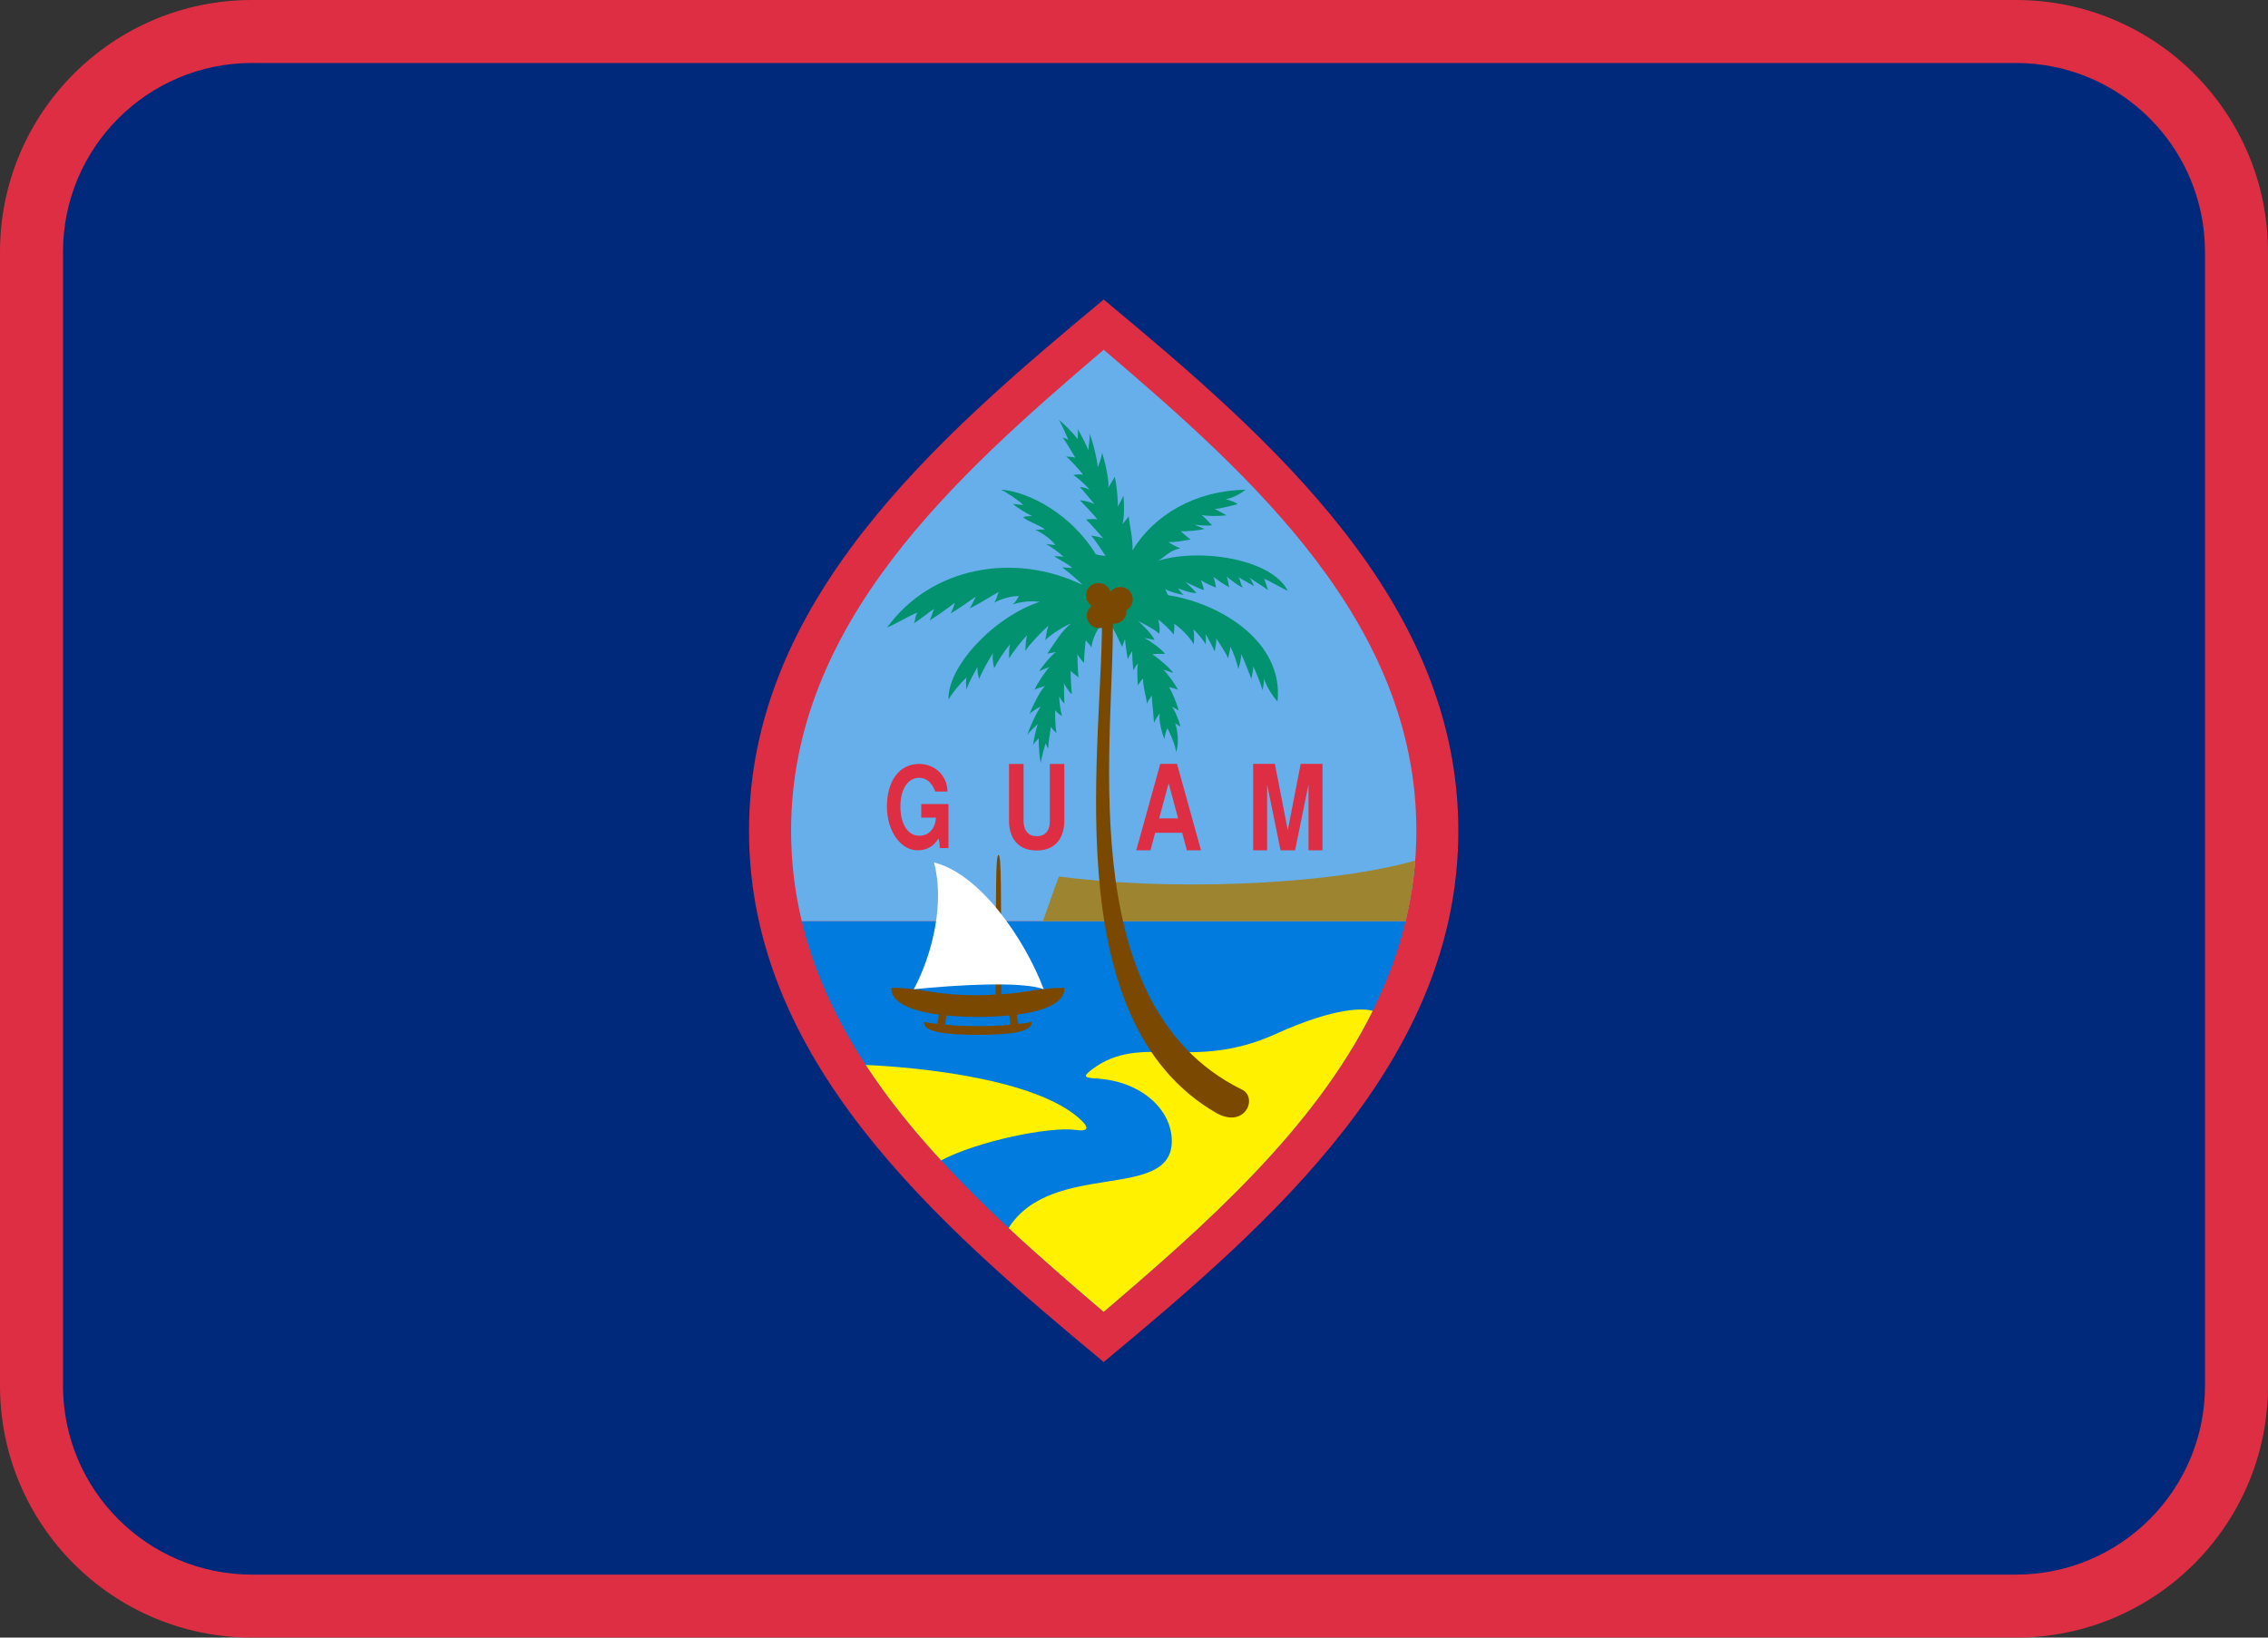<?xml version="1.0" encoding="UTF-8" standalone="no"?>
<svg
   xmlns:dc="http://purl.org/dc/elements/1.1/"
   xmlns:cc="http://creativecommons.org/ns#"
   xmlns:rdf="http://www.w3.org/1999/02/22-rdf-syntax-ns#"
   xmlns:svg="http://www.w3.org/2000/svg"
   xmlns="http://www.w3.org/2000/svg"
   xmlns:sodipodi="http://sodipodi.sourceforge.net/DTD/sodipodi-0.dtd"
   xmlns:inkscape="http://www.inkscape.org/namespaces/inkscape"
   viewBox="0 0 36 26"
   id="svg2"
   version="1.1"
   inkscape:version="0.91 r13725"
   sodipodi:docname="1f1ec-1f1fa.svg"
   width="36"
   height="26">
  <rect x="0" y="0" width="36" height="26" fill="#333333" stroke="none"/>
  <defs
     id="defs42" />
  <sodipodi:namedview
     pagecolor="#ffffff"
     bordercolor="#666666"
     borderopacity="1"
     objecttolerance="10"
     gridtolerance="10"
     guidetolerance="10"
     inkscape:pageopacity="0"
     inkscape:pageshadow="2"
     inkscape:window-width="640"
     inkscape:window-height="480"
     id="namedview40"
     showgrid="false"
     inkscape:zoom="6.5555556"
     inkscape:cx="18"
     inkscape:cy="13"
     inkscape:window-x="0"
     inkscape:window-y="0"
     inkscape:window-maximized="0"
     inkscape:current-layer="svg2" />
  <path
     d="m 36,22 c 0,2.209 -1.791,4 -4,4 L 4,26 C 1.791,26 0,24.209 0,22 L 0,4 C 0,1.791 1.791,0 4,0 l 28,0 c 2.209,0 4,1.791 4,4 l 0,18 z"
     id="path4"
     inkscape:connector-curvature="0"
     style="fill:#dd2e44" />
  <path
     d="m 35,22 c 0,1.657 -1.343,3 -3,3 L 4,25 C 2.343,25 1,23.657 1,22 L 1,4 C 1,2.343 2.343,1 4,1 l 28,0 c 1.657,0 3,1.343 3,3 l 0,18 z"
     id="path6"
     inkscape:connector-curvature="0"
     style="fill:#00297b" />
  <path
     d="m 17.519,21.625 c 2.672,-2.22 5.629,-4.795 5.629,-8.434 0,-3.64 -2.957,-6.215 -5.629,-8.435 -2.673,2.22 -5.63,4.794 -5.63,8.435 0,3.639 2.957,6.214 5.63,8.434 z"
     id="path8"
     inkscape:connector-curvature="0"
     style="fill:#dd2e44" />
  <path
     d="m 12.727,14.626 c 0.615,2.561 2.794,4.497 4.792,6.202 1.999,-1.705 4.178,-3.642 4.792,-6.202 l -9.584,0 z"
     id="path10"
     inkscape:connector-curvature="0"
     style="fill:#017bdd" />
  <path
     d="m 22.31,14.626 c 0.111,-0.457 0.172,-0.936 0.172,-1.435 0,-3.296 -2.607,-5.628 -4.963,-7.638 -2.356,2.01 -4.962,4.341 -4.962,7.638 0,0.499 0.06,0.978 0.17,1.435 l 9.583,0 z"
     id="path12"
     inkscape:connector-curvature="0"
     style="fill:#66afeb" />
  <path
     d="m 22.463,13.664 c -0.025,0.331 -0.076,0.651 -0.152,0.962 l -5.758,0 c 0.071,-0.192 0.17,-0.488 0.256,-0.711 1.62,0.223 4.171,0.163 5.654,-0.251 z"
     id="path14"
     inkscape:connector-curvature="0"
     style="fill:#9c8431" />
  <path
     d="m 14.938,18.423 c -0.441,-0.479 -0.848,-0.983 -1.196,-1.515 0.906,0.041 2.676,0.229 3.379,0.84 0.171,0.148 0.171,0.222 -0.042,0.192 -0.427,-0.058 -1.567,0.181 -2.141,0.483 z"
     id="path16"
     inkscape:connector-curvature="0"
     style="fill:#fff100" />
  <path
     d="m 21.789,16.05 c -0.932,1.88 -2.66,3.404 -4.27,4.778 -0.501,-0.428 -1.013,-0.869 -1.509,-1.331 0.684,-1.083 2.59,-0.417 2.59,-1.379 0,-0.503 -0.483,-0.943 -1.166,-0.992 -0.213,-0.014 -0.265,-0.023 -0.1,-0.147 0.782,-0.591 1.579,0.044 2.914,-0.562 0.973,-0.441 1.418,-0.408 1.541,-0.367 z"
     id="path18"
     inkscape:connector-curvature="0"
     style="fill:#fff100" />
  <path
     d="M 18.542,9.45 C 18.524,9.427 18.503,9.366 18.496,9.351 18.538,9.388 18.724,9.436 18.791,9.447 18.763,9.429 18.713,9.355 18.695,9.34 18.748,9.362 18.947,9.432 18.99,9.41 18.955,9.374 18.854,9.269 18.812,9.24 18.886,9.266 19.064,9.366 19.11,9.366 19.1,9.326 19.085,9.263 19.061,9.21 c 0.062,0.045 0.18,0.097 0.24,0.119 -0.006,-0.048 -0.021,-0.126 -0.041,-0.17 0.062,0.044 0.178,0.133 0.254,0.163 -0.02,-0.03 -0.014,-0.126 -0.049,-0.17 0.049,0.037 0.199,0.156 0.264,0.178 -0.037,-0.044 -0.043,-0.133 -0.072,-0.17 0.043,0.037 0.186,0.104 0.25,0.148 -0.016,-0.03 -0.043,-0.097 -0.072,-0.141 0.043,0.044 0.234,0.155 0.291,0.2 -0.014,-0.044 -0.043,-0.141 -0.062,-0.178 0.084,0.03 0.305,0.163 0.377,0.192 C 20.185,8.869 19.035,8.697 18.378,8.905 18.482,8.854 18.538,8.752 18.735,8.704 18.686,8.689 18.563,8.626 18.55,8.604 18.613,8.619 18.848,8.574 18.898,8.567 18.855,8.53 18.777,8.471 18.742,8.434 18.835,8.441 19.055,8.419 19.119,8.397 19.082,8.382 19.004,8.353 18.961,8.331 19.025,8.338 19.175,8.353 19.238,8.338 19.197,8.301 19.125,8.212 19.068,8.175 19.16,8.197 19.345,8.197 19.466,8.182 19.409,8.145 19.331,8.108 19.28,8.079 19.339,8.086 19.579,8.02 19.643,8.005 19.608,7.968 19.514,7.946 19.457,7.924 19.557,7.917 19.721,7.82 19.769,7.776 18.977,7.788 18.319,8.172 17.976,8.738 17.987,8.554 17.926,8.33 17.917,8.199 L 17.818,8.324 C 17.848,8.222 17.847,7.951 17.831,7.869 17.813,7.922 17.764,8.002 17.742,8.043 17.749,7.945 17.723,7.675 17.693,7.568 17.671,7.624 17.615,7.7 17.592,7.742 17.61,7.619 17.531,7.303 17.493,7.182 17.494,7.24 17.441,7.383 17.424,7.419 17.421,7.309 17.332,6.955 17.291,6.879 17.309,6.938 17.277,7.094 17.275,7.149 17.248,7.071 17.141,6.867 17.104,6.808 17.118,6.85 17.105,6.93 17.105,6.973 17.043,6.884 16.879,6.718 16.805,6.665 16.869,6.763 16.925,6.917 16.959,6.983 16.94,6.973 16.891,6.952 16.867,6.947 16.923,7.015 17.029,7.2 17.068,7.267 17.033,7.255 16.96,7.249 16.924,7.249 c 0.074,0.058 0.22,0.223 0.27,0.291 -0.032,-0.014 -0.13,-0.008 -0.157,0.004 0.064,0.034 0.213,0.17 0.258,0.232 C 17.26,7.753 17.176,7.731 17.142,7.734 17.217,7.813 17.326,7.951 17.375,8.005 17.332,7.979 17.193,7.94 17.144,7.945 17.202,8.002 17.375,8.187 17.42,8.248 17.376,8.232 17.274,8.247 17.238,8.247 17.303,8.307 17.472,8.5 17.513,8.55 17.472,8.527 17.36,8.508 17.32,8.505 17.395,8.589 17.502,8.757 17.549,8.827 17.51,8.824 17.426,8.813 17.393,8.799 17.022,8.186 16.353,7.808 15.887,7.773 c 0.064,0.029 0.285,0.17 0.355,0.244 -0.05,0 -0.121,-0.015 -0.164,-0.015 0.078,0.067 0.242,0.163 0.306,0.192 -0.021,0 -0.114,0 -0.142,0.019 0.064,0.064 0.234,0.111 0.345,0.192 -0.042,0 -0.114,0.007 -0.156,0.007 0.096,0.037 0.263,0.156 0.32,0.241 C 16.723,8.649 16.644,8.642 16.605,8.638 16.697,8.69 16.826,8.782 16.882,8.842 16.847,8.831 16.765,8.831 16.733,8.831 16.79,8.875 16.964,8.953 17.017,9.019 16.988,9.016 16.889,9.008 16.861,9.008 c 0.06,0.048 0.229,0.178 0.321,0.278 -1.084,-0.524 -2.403,-0.287 -3.101,0.677 0.086,-0.029 0.384,-0.207 0.483,-0.237 -0.043,0.052 -0.029,0.119 -0.057,0.17 0.085,-0.052 0.22,-0.163 0.32,-0.23 -0.021,0.037 -0.036,0.118 -0.071,0.185 0.071,-0.044 0.291,-0.192 0.398,-0.281 -0.014,0.067 -0.042,0.126 -0.064,0.17 0.114,-0.067 0.327,-0.215 0.399,-0.267 -0.035,0.066 -0.064,0.141 -0.1,0.185 0.1,-0.037 0.327,-0.185 0.462,-0.259 -0.021,0.052 -0.035,0.126 -0.071,0.17 0.107,-0.059 0.277,-0.111 0.392,-0.104 -0.022,0.037 -0.057,0.104 -0.1,0.133 0.107,-0.037 0.259,-0.064 0.43,-0.042 -0.733,0.242 -1.466,1.032 -1.446,1.552 0.067,-0.119 0.203,-0.277 0.288,-0.355 -0.018,0.056 -0.007,0.145 -0.003,0.196 0.035,-0.111 0.11,-0.244 0.177,-0.363 -0.01,0.067 0.011,0.152 0.025,0.196 0.035,-0.107 0.164,-0.325 0.22,-0.415 -0.018,0.063 0.004,0.182 0.018,0.244 0.054,-0.111 0.164,-0.281 0.253,-0.381 -0.021,0.067 -0.018,0.181 -0.014,0.222 0.056,-0.1 0.198,-0.278 0.284,-0.37 -0.025,0.078 -0.025,0.196 -0.029,0.252 0.068,-0.107 0.26,-0.307 0.37,-0.403 -0.032,0.07 -0.043,0.185 -0.053,0.233 0.082,-0.089 0.32,-0.237 0.409,-0.263 -0.143,0.1 -0.292,0.355 -0.377,0.477 l 0.138,-0.026 c -0.078,0.052 -0.23,0.24 -0.267,0.307 0.043,-0.026 0.121,-0.052 0.161,-0.067 -0.061,0.063 -0.196,0.267 -0.235,0.359 0.046,-0.026 0.128,-0.044 0.167,-0.059 -0.081,0.074 -0.206,0.34 -0.249,0.447 0.032,-0.041 0.149,-0.107 0.182,-0.122 -0.06,0.078 -0.199,0.377 -0.213,0.455 0.022,-0.052 0.132,-0.141 0.164,-0.178 -0.025,0.07 -0.068,0.277 -0.075,0.341 0.014,-0.038 0.067,-0.085 0.092,-0.115 -0.007,0.1 0.011,0.315 0.032,0.396 0.011,-0.107 0.06,-0.248 0.075,-0.314 0.007,0.019 0.028,0.063 0.042,0.082 0,-0.082 0.033,-0.274 0.043,-0.344 0.018,0.029 0.064,0.078 0.089,0.1 -0.018,-0.085 -0.025,-0.288 -0.021,-0.366 0.014,0.029 0.085,0.085 0.11,0.092 -0.025,-0.063 -0.049,-0.248 -0.046,-0.318 0.01,0.037 0.057,0.103 0.082,0.122 -0.007,-0.1 -0.003,-0.262 -0.007,-0.329 0.014,0.044 0.088,0.155 0.125,0.181 -0.008,-0.074 -0.022,-0.307 -0.018,-0.377 0.022,0.037 0.1,0.088 0.124,0.111 -0.01,-0.081 -0.018,-0.318 -0.018,-0.377 0.014,0.041 0.082,0.122 0.107,0.148 -0.004,-0.104 0.018,-0.285 0.025,-0.362 0.024,0.026 0.078,0.085 0.092,0.115 0.014,-0.155 0.107,-0.318 0.227,-0.466 0.128,0.133 0.239,0.429 0.26,0.455 0.014,-0.033 0.032,-0.104 0.046,-0.119 0.003,0.074 0.035,0.267 0.042,0.318 0.015,-0.037 0.057,-0.115 0.071,-0.126 0,0.089 0.01,0.237 0.021,0.304 0.014,-0.037 0.049,-0.096 0.071,-0.111 -0.018,0.074 -0.01,0.274 0,0.348 0.014,-0.03 0.061,-0.093 0.085,-0.115 -0.022,0.067 0.05,0.304 0.057,0.407 0.007,-0.037 0.058,-0.096 0.078,-0.133 0,0.081 0.028,0.318 0.035,0.436 0.015,-0.048 0.064,-0.119 0.09,-0.148 -0.018,0.107 0.035,0.311 0.074,0.403 0.007,-0.052 0.028,-0.137 0.05,-0.17 0.035,0.071 0.131,0.271 0.135,0.381 0.043,-0.107 0.036,-0.326 -0.014,-0.462 0.032,0.026 0.063,0.044 0.085,0.052 -0.024,-0.096 -0.1,-0.281 -0.139,-0.314 0.036,0.018 0.089,0.044 0.11,0.063 -0.024,-0.111 -0.107,-0.296 -0.152,-0.374 0.042,0.011 0.103,0.022 0.142,0.044 -0.039,-0.081 -0.175,-0.27 -0.235,-0.321 0.036,0.011 0.126,0.04 0.157,0.052 -0.039,-0.067 -0.221,-0.226 -0.331,-0.296 0.058,-0.007 0.156,-0.007 0.203,-0.007 -0.067,-0.085 -0.228,-0.2 -0.327,-0.252 0.032,0.004 0.117,0.022 0.159,0.033 -0.027,-0.081 -0.184,-0.237 -0.259,-0.303 0.065,0.034 0.271,0.137 0.334,0.204 0.015,-0.052 0.004,-0.174 -0.018,-0.226 0.063,0.04 0.217,0.184 0.245,0.24 0.015,-0.052 0.015,-0.141 0.011,-0.174 0.163,0.115 0.267,0.251 0.31,0.326 0.007,-0.052 0.01,-0.174 -0.004,-0.237 0.05,0.044 0.167,0.181 0.193,0.24 0.002,-0.048 0.01,-0.126 -0.004,-0.167 0.035,0.044 0.131,0.237 0.145,0.277 0.012,-0.041 0.037,-0.17 0.025,-0.207 0.039,0.056 0.17,0.251 0.189,0.318 0.014,-0.059 0.039,-0.152 0.035,-0.185 0.043,0.063 0.121,0.288 0.127,0.351 0.018,-0.03 0.053,-0.182 0.047,-0.237 0.035,0.067 0.139,0.337 0.16,0.393 0.014,-0.041 0.035,-0.163 0.031,-0.196 0.025,0.041 0.143,0.333 0.146,0.381 0.017,-0.044 0.027,-0.155 0.023,-0.192 0.016,0.067 0.104,0.245 0.217,0.37 0.101,-0.957 -0.921,-1.564 -1.736,-1.688 z"
     id="path20"
     inkscape:connector-curvature="0"
     style="fill:#029270" />
  <path
     d="m 16.894,15.684 c -0.396,0 -0.576,0.073 -1,0.103 -0.006,-1.64 0.003,-2.212 -0.045,-2.212 -0.047,0 -0.04,0.573 -0.045,2.215 -0.089,0.005 -0.167,0.011 -0.281,0.011 -0.74,0 -0.875,-0.118 -1.373,-0.118 -0.016,0.177 0.188,0.353 0.753,0.426 l -0.023,0.145 c -0.078,-0.003 -0.164,-0.016 -0.208,-0.031 -0.032,0.167 0.363,0.207 0.85,0.207 0.487,0 0.881,-0.04 0.849,-0.207 -0.044,0.016 -0.13,0.028 -0.208,0.031 L 16.14,16.11 c 0.566,-0.073 0.77,-0.25 0.754,-0.426 z m -0.853,0.583 c -0.174,0.024 -0.394,0.024 -0.519,0.024 -0.125,0 -0.345,0 -0.52,-0.024 l 0.019,-0.145 c 0.147,0.014 0.308,0.024 0.5,0.024 0.192,0 0.352,-0.01 0.499,-0.024 l 0.021,0.145 z"
     id="path22"
     inkscape:connector-curvature="0"
     style="fill:#7b4800" />
  <g
     id="g24"
     style="fill:#7b4800"
     transform="translate(0,-5)">
    <path
       d="m 17.661,14.707 c 0.063,1.825 -0.718,6.224 2.046,7.589 0.264,0.119 0.068,0.617 -0.381,0.386 -2.631,-1.491 -1.789,-6.031 -1.836,-7.986 l 0.171,0.011 z"
       id="path26"
       inkscape:connector-curvature="0" />
    <circle
       cx="17.449"
       cy="14.775"
       r="0.198"
       id="circle28" />
    <circle
       cx="17.682"
       cy="14.705"
       r="0.198"
       id="circle30" />
    <circle
       cx="17.782"
       cy="14.517"
       r="0.198"
       id="circle32" />
    <circle
       cx="17.436"
       cy="14.454"
       r="0.198"
       id="circle34" />
  </g>
  <path
     d="m 14.825,13.694 c 0.17,0.621 -0.015,1.441 -0.32,2.012 0.654,-0.066 1.706,-0.133 2.062,0 -0.313,-0.828 -1.031,-1.842 -1.742,-2.012 z"
     id="path36"
     inkscape:connector-curvature="0"
     style="fill:#ffffff" />
  <path
     d="m 14.845,12.567 c -0.048,-0.135 -0.137,-0.218 -0.257,-0.218 -0.18,0 -0.296,0.184 -0.296,0.458 0,0.274 0.119,0.465 0.3,0.462 0.152,-10e-4 0.253,-0.109 0.264,-0.288 l -0.233,0 0,-0.215 0.432,0 0,0.699 -0.138,0 c 0,-0.047 -0.007,-0.111 -0.02,-0.154 -0.066,0.116 -0.175,0.182 -0.308,0.189 -0.277,0.018 -0.511,-0.288 -0.511,-0.695 0,-0.407 0.198,-0.676 0.511,-0.676 0.247,0 0.45,0.185 0.45,0.438 l -0.194,0 z m 1.611,0.709 c 0.165,0 0.208,-0.124 0.208,-0.24 l 0,-0.906 0.23,0 0,0.903 c 0,0.222 -0.101,0.47 -0.439,0.47 -0.337,0 -0.439,-0.248 -0.439,-0.47 l 0,-0.903 0.231,0 0,0.906 c 0.002,0.117 0.046,0.24 0.209,0.24 z m 2.089,-0.283 -0.146,10e-4 0.151,-0.558 0.15,0.558 -0.155,-10e-4 0,0.229 0.22,0 0.074,0.279 0.225,0 -0.381,-1.373 -0.266,0 -0.381,1.373 0.225,0 0.075,-0.279 0.209,0 0,-0.229 z m 1.781,0.508 -0.213,-1.046 0,1.046 -0.222,0 0,-1.373 0.345,0 0.205,1.053 0.205,-1.053 0.346,0 0,1.373 -0.222,0 0,-1.046 -0.213,1.046 z"
     id="path38"
     inkscape:connector-curvature="0"
     style="fill:#dd2e44" />
</svg>
